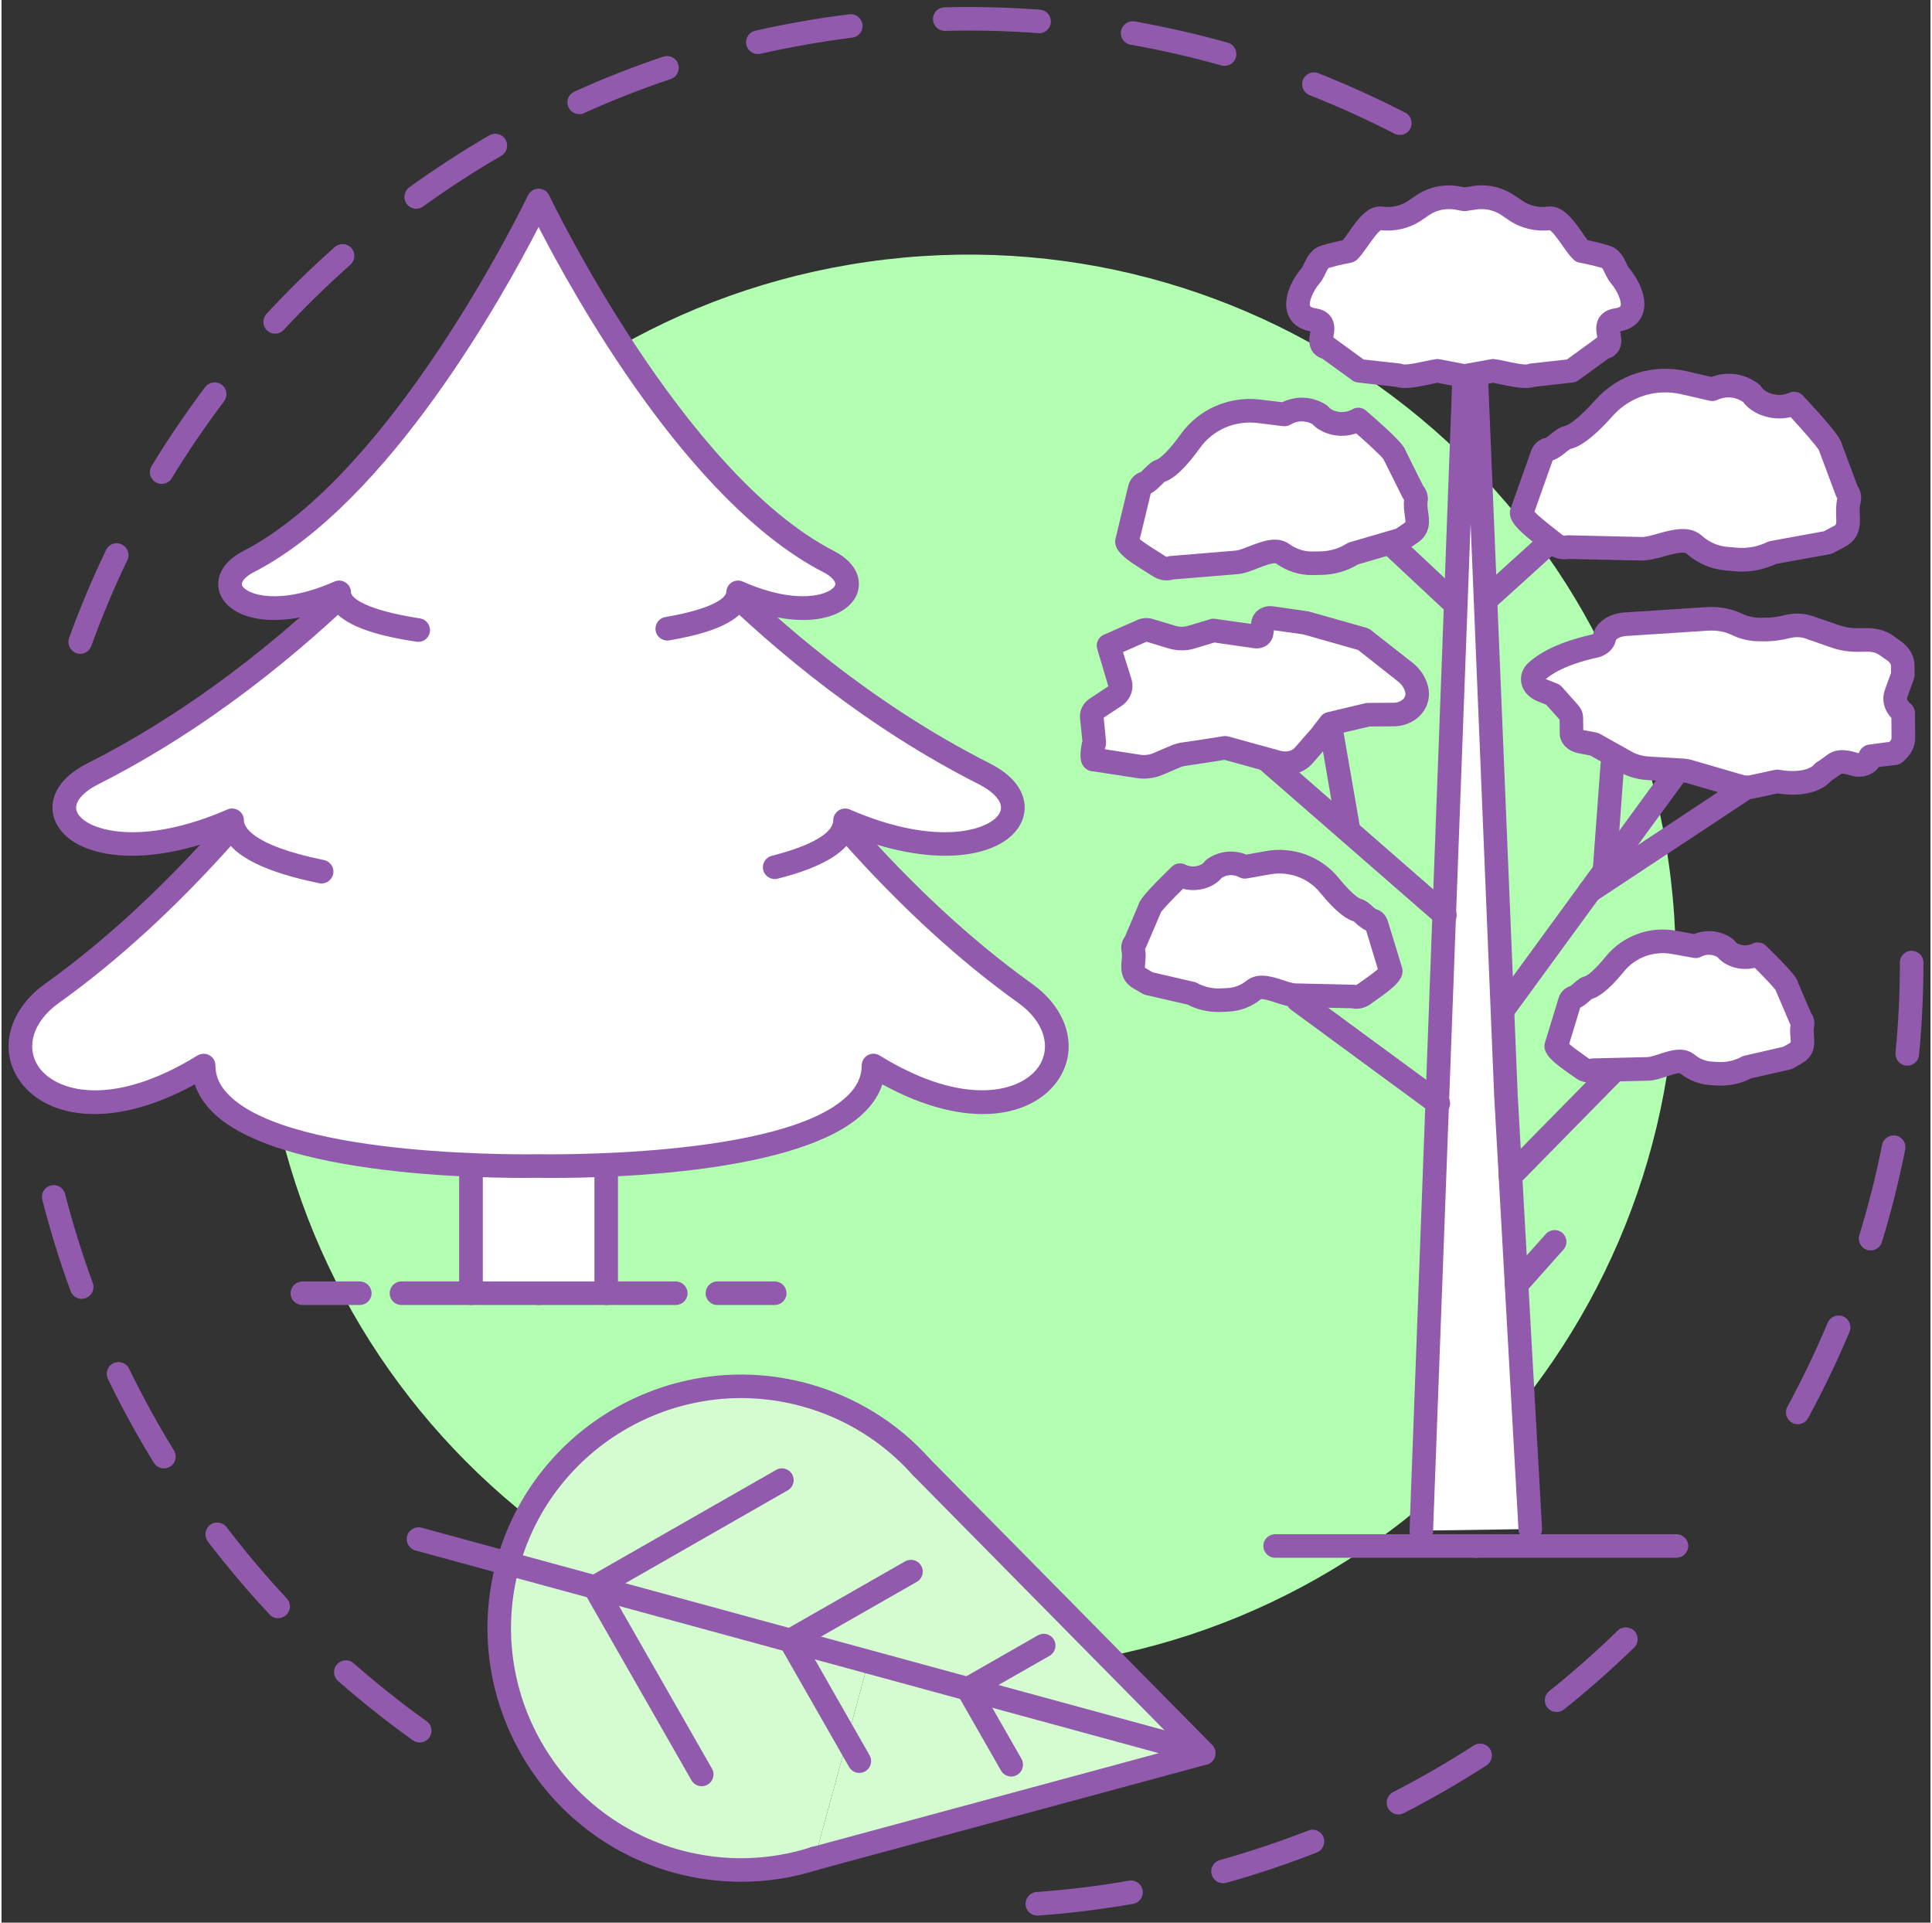 <svg version="1.2" xmlns="http://www.w3.org/2000/svg" viewBox="0 0 1450 1445" width="200" height="199">
	<rect x="0" y="0" width="1450" height="1445" fill="#333333" stroke="none"/>
	<title>&lt;Group&gt;</title>
	<style>
		.s0 { fill: #b3ffb1 } 
		.s1 { fill: #915aad } 
		.s2 { fill: #d5fcd1 } 
		.s3 { fill: #ffffff } 
	</style>
	<g id="&lt;Group&gt;">
		<g id="&lt;Group&gt;">
			<g id="&lt;Group&gt;">
				<g id="&lt;Group&gt;">
					<path id="&lt;Path&gt;" class="s0" d="m198.1 785.2c-34.1-291.8 174.9-556.1 466.7-590.2 291.8-34.1 556 174.9 590.1 466.7 34.1 291.8-174.8 556-466.6 590.1-291.8 34.1-556.1-174.8-590.2-466.6z"/>
				</g>
			</g>
		</g>
		<g id="&lt;Group&gt;">
			<g id="&lt;Group&gt;">
				<g id="&lt;Group&gt;">
					<path id="&lt;Compound Path&gt;" class="s1" d="m59.2 491.4q-1.5 0-3-0.5c-4.6-1.7-7-6.8-5.4-11.4 8.1-22.4 17.5-44.7 27.8-66.2 2.1-4.4 7.4-6.3 11.8-4.1 4.4 2.1 6.3 7.4 4.2 11.8-10.1 21-19.2 42.7-27.1 64.5-1.3 3.6-4.7 5.9-8.3 5.9zm61.2-127.7c-1.6 0-3.2-0.4-4.6-1.3-4.2-2.5-5.5-8-3-12.1 12.4-20.4 26-40.3 40.3-59.4 3-3.9 8.6-4.7 12.5-1.7 3.9 2.9 4.6 8.5 1.7 12.4-14 18.6-27.3 38-39.4 57.9-1.6 2.7-4.5 4.2-7.5 4.2zm85.3-112.9c-2.1 0-4.3-0.8-6-2.4-3.6-3.3-3.8-8.9-0.5-12.5 16.2-17.5 33.4-34.4 51.3-50.2 3.7-3.3 9.3-2.9 12.5 0.7 3.3 3.7 2.9 9.3-0.7 12.5-17.5 15.5-34.3 32-50.1 49-1.7 1.9-4.1 2.9-6.5 2.9zm106-93.9c-2.7 0-5.4-1.3-7.2-3.7-2.8-4-1.9-9.5 2-12.4 19.4-14 39.6-27.1 60.2-39.1 4.3-2.4 9.7-1 12.2 3.3 2.4 4.2 1 9.6-3.2 12.1-20.2 11.6-39.9 24.5-58.8 38.1-1.6 1.1-3.4 1.7-5.2 1.7zm739.4-55.5c-1.4 0-2.7-0.3-4-0.9-20.7-10.7-42.2-20.4-63.8-29-4.6-1.8-6.8-6.9-5-11.5 1.8-4.5 7-6.8 11.5-5 22.2 8.8 44.2 18.8 65.4 29.7 4.3 2.2 6 7.6 3.8 11.9-1.6 3.1-4.7 4.8-7.9 4.8zm-616.8-15.6c-3.4 0-6.6-1.9-8.1-5.2-2.1-4.5-0.1-9.7 4.4-11.7 21.7-9.9 44.2-18.7 66.8-26.3 4.7-1.6 9.7 0.9 11.2 5.5 1.6 4.7-0.9 9.7-5.5 11.3-22.1 7.4-44 16-65.2 25.6-1.2 0.6-2.4 0.8-3.6 0.8zm485.1-36.3q-1.2 0-2.4-0.3c-22.4-6.3-45.4-11.6-68.3-15.6-4.8-0.8-8-5.4-7.2-10.3 0.9-4.8 5.5-8 10.3-7.2 23.5 4.2 47 9.5 70 16 4.7 1.3 7.4 6.2 6.1 11-1.1 3.9-4.7 6.4-8.5 6.4zm-350.9-8.9c-4 0-7.7-2.7-8.6-6.9-1.1-4.7 1.9-9.5 6.7-10.6 23.2-5.3 47-9.4 70.7-12.4 4.8-0.6 9.3 2.9 9.9 7.8 0.6 4.8-2.9 9.2-7.8 9.8-23 2.9-46.2 7-68.9 12.1q-1 0.2-2 0.2zm211.4-15.6q-0.3 0-0.6-0.1c-23.2-1.7-46.8-2.3-70-1.7q-0.1 0-0.3 0c-4.7 0-8.7-3.8-8.8-8.7-0.1-4.9 3.7-8.9 8.6-9 23.8-0.6 48.1 0 71.8 1.8 4.9 0.3 8.5 4.6 8.2 9.5-0.4 4.6-4.3 8.2-8.9 8.2z"/>
				</g>
			</g>
		</g>
		<g id="&lt;Group&gt;">
			<g id="&lt;Group&gt;">
				<g id="&lt;Group&gt;">
					<path id="&lt;Compound Path&gt;" class="s1" d="m1350.2 1070.4c-1.4 0-2.9-0.3-4.2-1.1-4.3-2.3-5.9-7.7-3.6-12 11.1-20.4 21.3-41.7 30.3-63.1 1.9-4.5 7.1-6.7 11.6-4.8 4.6 1.9 6.7 7.1 4.8 11.7-9.2 21.9-19.7 43.7-31.1 64.7-1.6 2.9-4.6 4.6-7.8 4.6zm54.8-130.6q-1.3 0-2.6-0.4c-4.7-1.4-7.3-6.4-5.9-11 6.8-22.3 12.6-45.1 17.1-67.9 0.9-4.8 5.7-7.9 10.4-7 4.8 0.9 7.9 5.6 7 10.4-4.7 23.4-10.5 46.8-17.5 69.6-1.2 3.9-4.7 6.3-8.5 6.3zm27.6-138.9q-0.4 0-0.9 0c-4.9-0.5-8.4-4.8-8-9.7 2.2-22.4 3.3-45.2 3.3-67.8 0-4.9 3.9-8.8 8.8-8.8 4.9 0 8.9 3.9 8.9 8.8 0 23.2-1.1 46.6-3.3 69.5-0.4 4.6-4.3 8-8.8 8z"/>
				</g>
			</g>
		</g>
		<g id="&lt;Group&gt;">
			<g id="&lt;Group&gt;">
				<g id="&lt;Group&gt;">
					<path id="&lt;Compound Path&gt;" class="s1" d="m778.6 1439.7c-4.6 0-8.5-3.5-8.8-8.2-0.3-4.9 3.3-9.1 8.2-9.5 23.3-1.7 46.6-4.5 69.5-8.5 4.9-0.9 9.4 2.4 10.3 7.2 0.8 4.8-2.4 9.4-7.2 10.2-23.5 4.1-47.5 7.1-71.3 8.8q-0.3 0-0.7 0zm139.6-24.3c-3.9 0-7.4-2.5-8.5-6.5-1.4-4.7 1.4-9.6 6.1-10.9 22.4-6.3 44.7-13.7 66.4-22.2 4.5-1.8 9.7 0.4 11.5 5 1.8 4.5-0.5 9.7-5 11.5-22.2 8.7-45.2 16.4-68.1 22.8q-1.2 0.3-2.4 0.3zm131.9-51.7c-3.2 0-6.4-1.8-7.9-4.8-2.3-4.4-0.5-9.7 3.8-12 20.7-10.6 41.1-22.4 60.6-35 4.1-2.7 9.6-1.5 12.3 2.6 2.6 4.1 1.5 9.6-2.6 12.3-20.1 13-41 25-62.2 35.9-1.3 0.7-2.7 1-4 1zm118.9-77c-2.6 0-5.2-1.1-7-3.3-3-3.8-2.4-9.4 1.4-12.4 17.8-14.2 35.1-29.5 51.4-45.4 3.5-3.4 9.2-3.3 12.6 0.2 3.4 3.5 3.3 9.1-0.2 12.5-16.8 16.3-34.5 32-52.7 46.5-1.6 1.3-3.6 1.9-5.5 1.9z"/>
				</g>
			</g>
		</g>
		<g id="&lt;Group&gt;">
			<g id="&lt;Group&gt;">
				<g id="&lt;Group&gt;">
					<path id="&lt;Compound Path&gt;" class="s1" d="m314.4 1309.6c-1.8 0-3.6-0.5-5.2-1.6-19.4-13.9-38.3-28.9-56.2-44.6-3.7-3.3-4.1-8.9-0.8-12.5 3.2-3.7 8.8-4.1 12.5-0.8 17.5 15.3 35.9 30 54.8 43.5 4 2.8 4.9 8.3 2.1 12.3-1.8 2.5-4.5 3.7-7.2 3.7zm-106.5-93.4c-2.3 0-4.7-0.9-6.4-2.8-16.3-17.4-31.9-35.9-46.4-54.8-2.9-3.9-2.2-9.5 1.7-12.5 3.9-2.9 9.5-2.2 12.4 1.7 14.1 18.5 29.3 36.5 45.2 53.5 3.4 3.6 3.2 9.2-0.4 12.5-1.7 1.6-3.9 2.4-6.1 2.4zm-85.8-112.6c-3 0-5.9-1.5-7.6-4.2-12.5-20.3-24.1-41.5-34.5-63-2.2-4.4-0.3-9.7 4.1-11.8 4.4-2.1 9.7-0.3 11.8 4.1 10.2 20.9 21.5 41.6 33.7 61.4 2.6 4.2 1.3 9.6-2.9 12.2-1.5 0.9-3.1 1.3-4.6 1.3zm-61.8-127.4c-3.7 0-7.1-2.3-8.4-5.9-8.2-22.4-15.3-45.4-21.2-68.5-1.2-4.8 1.6-9.6 6.4-10.8 4.7-1.2 9.5 1.6 10.7 6.4 5.8 22.5 12.8 45 20.8 66.9 1.7 4.5-0.7 9.6-5.3 11.3q-1.5 0.6-3 0.6z"/>
				</g>
			</g>
		</g>
		<g id="&lt;Group&gt;">
			<g id="&lt;Group&gt;">
				<g id="&lt;Group&gt;">
					<g id="&lt;Group&gt;">
						<path id="&lt;Path&gt;" class="s2" d="m611.3 1396.8c-32.4 10.4-68 11.8-103.2 2.2-96.8-26.4-153.9-126.3-127.5-223.1 26.4-96.8 126.2-153.9 223.1-127.5 35.2 9.6 65.2 28.9 87.8 54.2"/>
					</g>
				</g>
				<g id="&lt;Group&gt;">
					<g id="&lt;Group&gt;">
						<path id="&lt;Path&gt;" class="s1" d="m556 1414.3c-16.8 0-33.7-2.2-50.2-6.7-101.4-27.7-161.4-132.6-133.8-234 27.6-101.4 132.6-161.4 234-133.8 35.7 9.7 67.6 29.4 92.1 56.9 3.2 3.7 2.9 9.3-0.7 12.6-3.7 3.2-9.3 2.9-12.6-0.8-22.2-24.9-51.1-42.8-83.4-51.6-92-25.1-187.2 29.4-212.3 121.3-25.1 92 29.4 187.2 121.3 212.3 32.4 8.8 66.3 8.1 98.2-2.2 4.7-1.4 9.6 1.1 11.1 5.8 1.5 4.6-1 9.6-5.7 11.1-18.9 6.1-38.4 9.1-58 9.1z"/>
					</g>
				</g>
			</g>
			<g id="&lt;Group&gt;">
				<g id="&lt;Group&gt;">
					<g id="&lt;Group&gt;">
						<path id="&lt;Path&gt;" class="s2" d="m691.5 1102.6l212.2 215.1-292.4 79.1"/>
					</g>
				</g>
				<g id="&lt;Group&gt;">
					<g id="&lt;Group&gt;">
						<path id="&lt;Path&gt;" class="s1" d="m611.3 1405.7c-3.9 0-7.5-2.6-8.6-6.6-1.3-4.7 1.5-9.6 6.3-10.9l277.7-75.1-201.5-204.2c-3.5-3.5-3.4-9.1 0-12.6 3.5-3.4 9.1-3.4 12.6 0.1l212.2 215c2.2 2.3 3 5.5 2.2 8.6-0.8 3-3.2 5.4-6.2 6.2l-292.4 79.1q-1.2 0.4-2.3 0.4z"/>
					</g>
				</g>
			</g>
			<g id="&lt;Group&gt;">
				<g id="&lt;Group&gt;">
					<g id="&lt;Group&gt;">
						<path id="&lt;Path&gt;" class="s2" d="m726.4 1269.3l32.6 57"/>
					</g>
				</g>
				<g id="&lt;Group&gt;">
					<g id="&lt;Group&gt;">
						<path id="&lt;Path&gt;" class="s1" d="m759 1335.2c-3.1 0-6.1-1.6-7.7-4.5l-32.6-57c-2.4-4.2-0.9-9.6 3.3-12 4.3-2.5 9.7-1 12.1 3.2l32.6 57c2.4 4.3 0.9 9.7-3.3 12.1-1.4 0.8-2.9 1.2-4.4 1.2z"/>
					</g>
				</g>
			</g>
			<g id="&lt;Group&gt;">
				<g id="&lt;Group&gt;">
					<g id="&lt;Group&gt;">
						<path id="&lt;Path&gt;" class="s2" d="m593.2 1233.3l51.6 90.3"/>
					</g>
				</g>
				<g id="&lt;Group&gt;">
					<g id="&lt;Group&gt;">
						<path id="&lt;Path&gt;" class="s1" d="m644.8 1332.5c-3.1 0-6-1.6-7.7-4.5l-51.6-90.3c-2.4-4.3-1-9.7 3.3-12.1 4.2-2.5 9.6-1 12.1 3.2l51.6 90.4c2.4 4.2 1 9.7-3.3 12.1-1.4 0.8-2.9 1.2-4.4 1.2z"/>
					</g>
				</g>
			</g>
			<g id="&lt;Group&gt;">
				<g id="&lt;Group&gt;">
					<g id="&lt;Group&gt;">
						<path id="&lt;Path&gt;" class="s2" d="m445.9 1192.9l80.4 140.7"/>
					</g>
				</g>
				<g id="&lt;Group&gt;">
					<g id="&lt;Group&gt;">
						<path id="&lt;Path&gt;" class="s1" d="m526.3 1342.5c-3 0-6-1.6-7.7-4.5l-80.4-140.7c-2.4-4.3-1-9.7 3.3-12.1 4.2-2.4 9.7-1 12.1 3.3l80.4 140.7c2.5 4.2 1 9.7-3.3 12.1-1.3 0.8-2.9 1.2-4.4 1.2z"/>
					</g>
				</g>
			</g>
			<g id="&lt;Group&gt;">
				<g id="&lt;Group&gt;">
					<g id="&lt;Group&gt;">
						<path id="&lt;Path&gt;" class="s2" d="m726.4 1269.3l57-32.5"/>
					</g>
				</g>
				<g id="&lt;Group&gt;">
					<g id="&lt;Group&gt;">
						<path id="&lt;Path&gt;" class="s1" d="m726.4 1278.2c-3 0-6-1.6-7.7-4.5-2.4-4.2-0.9-9.6 3.3-12l57-32.6c4.3-2.4 9.7-1 12.1 3.3 2.4 4.2 1 9.6-3.3 12.1l-57 32.5c-1.4 0.8-2.9 1.2-4.4 1.2z"/>
					</g>
				</g>
			</g>
			<g id="&lt;Group&gt;">
				<g id="&lt;Group&gt;">
					<g id="&lt;Group&gt;">
						<path id="&lt;Path&gt;" class="s2" d="m593.3 1232.8l90.3-51.6"/>
					</g>
				</g>
				<g id="&lt;Group&gt;">
					<g id="&lt;Group&gt;">
						<path id="&lt;Path&gt;" class="s1" d="m593.3 1241.7c-3.1 0-6.1-1.6-7.7-4.5-2.4-4.2-1-9.6 3.3-12.1l90.3-51.6c4.3-2.4 9.7-1 12.1 3.3 2.5 4.2 1 9.7-3.3 12.1l-90.3 51.6c-1.4 0.8-2.9 1.2-4.4 1.2z"/>
					</g>
				</g>
			</g>
			<g id="&lt;Group&gt;">
				<g id="&lt;Group&gt;">
					<g id="&lt;Group&gt;">
						<path id="&lt;Path&gt;" class="s2" d="m445.9 1192.9l140.7-80.5"/>
					</g>
				</g>
				<g id="&lt;Group&gt;">
					<g id="&lt;Group&gt;">
						<path id="&lt;Path&gt;" class="s1" d="m445.9 1201.8c-3.1 0-6.1-1.7-7.7-4.5-2.4-4.3-1-9.7 3.3-12.1l140.7-80.4c4.3-2.5 9.7-1 12.1 3.3 2.4 4.2 1 9.6-3.3 12l-140.7 80.5c-1.4 0.8-2.9 1.2-4.4 1.2z"/>
					</g>
				</g>
			</g>
			<g id="&lt;Group&gt;">
				<g id="&lt;Group&gt;">
					<g id="&lt;Group&gt;">
						<path id="&lt;Path&gt;" class="s2" d="m903.7 1317.7l-590.3-160.9"/>
					</g>
				</g>
				<g id="&lt;Group&gt;">
					<g id="&lt;Group&gt;">
						<path id="&lt;Path&gt;" class="s1" d="m903.7 1326.5q-1.2 0-2.4-0.3l-590.2-160.9c-4.7-1.3-7.5-6.1-6.2-10.9 1.3-4.7 6.1-7.5 10.9-6.2l590.2 160.9c4.7 1.3 7.5 6.2 6.2 10.9-1.1 3.9-4.6 6.5-8.5 6.5z"/>
					</g>
				</g>
			</g>
		</g>
		<g id="&lt;Group&gt;">
			<g id="&lt;Group&gt;">
				<g id="&lt;Group&gt;">
					<g id="&lt;Group&gt;">
						<g id="&lt;Group&gt;">
							<g id="&lt;Group&gt;">
								<path id="&lt;Path&gt;" class="s3" d="m352.9 972v-180.3h101.6v180.3"/>
							</g>
						</g>
						<g id="&lt;Group&gt;">
							<g id="&lt;Group&gt;">
								<path id="&lt;Path&gt;" class="s1" d="m454.5 980.8c-4.9 0-8.8-3.9-8.8-8.8v-171.5h-83.9v171.5c0 4.9-4 8.8-8.9 8.8-4.9 0-8.9-3.9-8.9-8.8v-180.3c0-4.9 4-8.9 8.9-8.9h101.6c4.9 0 8.9 4 8.9 8.9v180.3c0 4.9-4 8.8-8.9 8.8z"/>
							</g>
						</g>
					</g>
					<g id="&lt;Group&gt;">
						<g id="&lt;Group&gt;">
							<g id="&lt;Group&gt;">
								<g id="&lt;Group&gt;">
									<path id="&lt;Path&gt;" class="s3" d="m152 800.8c-114.2 70.4-174.1-11.2-114.2-54.1q197.8-141.6 322-405.4h43.9 43.9q124.2 263.8 322 405.4c60 42.9 0 124.5-114.1 54.1q0 81.2-251.8 75.6-251.7 5.6-251.7-75.6z"/>
								</g>
							</g>
							<g id="&lt;Group&gt;">
								<g id="&lt;Group&gt;">
									<path id="&lt;Compound Path&gt;" fill-rule="evenodd" class="s1" d="m415.3 885.3c-6.2 0-10.3 0-11.6-0.1-10.2 0.2-191.2 3.3-244.7-49-6.6-6.5-11.2-13.6-13.7-21.2-65.3 35.8-113.9 24-132.3-3.7-15.3-23-7.2-52.5 19.6-71.8 193.7-138.6 318-399.4 319.2-402 1.4-3.1 4.6-5.1 8-5.1h87.8c3.5 0 6.6 2 8 5.1 1.3 2.6 125.6 263.4 319.2 402 26.9 19.3 35 48.8 19.7 71.8-18.4 27.7-67.1 39.5-132.4 3.7-2.5 7.6-7 14.7-13.7 21.2-46.6 45.7-190.4 49.1-233.1 49.1zm-263.3-93.3c1.5 0 3 0.4 4.3 1.1 2.8 1.6 4.5 4.5 4.5 7.7 0 8.4 3.5 15.8 10.6 22.7 48.6 47.6 230.2 44 232.1 44q0.2 0 0.4 0c1.9 0 183.6 3.5 232.1-44 7.1-6.9 10.6-14.3 10.6-22.7 0-3.2 1.7-6.1 4.5-7.7 2.8-1.6 6.3-1.5 9 0.2 65.1 40.1 107.2 26.8 119.6 8.2 9.9-14.9 3.7-34-15.2-47.6-182.3-130.4-303.8-366.2-322.4-403.8h-76.8c-18.6 37.6-140.1 273.4-322.3 403.8-19 13.6-25.1 32.7-15.3 47.6 12.5 18.7 54.6 31.9 119.6-8.2 1.4-0.9 3.1-1.3 4.7-1.3z"/>
								</g>
							</g>
						</g>
					</g>
					<g id="&lt;Group&gt;">
						<g id="&lt;Group&gt;">
							<g id="&lt;Group&gt;">
								<g id="&lt;Group&gt;">
									<path id="&lt;Path&gt;" class="s3" d="m240.6 655.1c-37.8-7.8-67.3-19.8-67.3-38.6-104.5 45.5-159.3-7.2-104.5-35q181.1-91.6 294.7-254.9h40.2 40.2q113.7 163.3 294.7 254.9c54.9 27.8 0 80.5-104.5 35 0 16.3-22.2 27.6-52.9 35.3"/>
								</g>
							</g>
							<g id="&lt;Group&gt;">
								<g id="&lt;Group&gt;">
									<path id="&lt;Path&gt;" class="s1" d="m240.6 664q-0.9 0-1.8-0.2c-40.1-8.2-63.7-19.8-71.5-35.2-64.5 25.2-114.4 15.1-126.5-10.5-5.9-12.6-2.7-31 24-44.5 176.9-89.5 290.3-250.5 291.4-252.1 1.7-2.4 4.4-3.8 7.3-3.8h80.4c2.9 0 5.6 1.4 7.3 3.8 1.1 1.6 114.6 162.6 291.4 252.1 26.8 13.5 29.9 31.9 24 44.5-12 25.6-62 35.7-126.5 10.5-6.7 13.4-25.4 23.9-56.7 31.8-4.8 1.2-9.6-1.7-10.8-6.4-1.2-4.7 1.7-9.6 6.4-10.8 29.4-7.4 46.2-17.1 46.2-26.7 0-3 1.6-5.8 4.1-7.4 2.5-1.6 5.6-1.9 8.4-0.7 65.9 28.7 106.6 15.4 112.8 2.2 3.7-7.8-5.8-16.1-15.9-21.2-165.6-83.7-276.7-228.7-295.2-254h-71.3c-18.6 25.3-129.7 170.3-295.3 254-10.1 5.1-19.6 13.4-15.9 21.2 6.2 13.2 46.9 26.5 112.9-2.2 2.7-1.2 5.9-0.9 8.4 0.7 2.5 1.6 4 4.4 4 7.4 0 4.1 4.3 18.5 60.2 29.9 4.8 1 7.9 5.7 6.9 10.5-0.9 4.2-4.6 7.1-8.7 7.1z"/>
								</g>
							</g>
						</g>
					</g>
					<g id="&lt;Group&gt;">
						<g id="&lt;Group&gt;">
							<g id="&lt;Group&gt;">
								<g id="&lt;Group&gt;">
									<path id="&lt;Path&gt;" class="s3" d="m313.2 473.6c-31.6-4.9-59.4-13.4-59.4-28.4-68 30.1-103.7-4.8-68-23.2q117.8-60.7 217.9-271.3 100.1 210.6 217.9 271.3c35.7 18.4 0 53.3-68 23.2 0 14-24.2 22.3-53.2 27.3"/>
								</g>
							</g>
							<g id="&lt;Group&gt;">
								<g id="&lt;Group&gt;">
									<path id="&lt;Path&gt;" class="s1" d="m313.3 482.4q-0.7 0-1.4-0.1c-23.5-3.6-53.2-10-63.4-25.3-43.5 16.6-75.2 8.2-83.6-9.2-4.4-9.3-2.6-23.6 16.9-33.7 113.7-58.6 212.9-265.1 213.9-267.2 1.5-3.1 4.6-5.1 8-5.1 3.4 0 6.6 2 8 5.1 1 2.1 100.2 208.6 214 267.2 19.5 10.1 21.2 24.4 16.8 33.7-8.4 17.4-40 25.8-83.6 9.2-9.4 14.3-36 20.7-57 24.3-4.7 0.8-9.4-2.4-10.2-7.3-0.8-4.8 2.4-9.4 7.2-10.2 45.3-7.8 45.9-18.2 45.9-18.6 0-3 1.5-5.8 4-7.4 2.5-1.7 5.7-1.9 8.4-0.7 41.6 18.4 66.1 9.7 69.3 3 1.3-2.6-2.4-6.9-9-10.2-101.2-52.2-187.6-208.3-213.8-259.3-26.2 51-112.6 207.1-213.8 259.3-6.6 3.3-10.2 7.6-9 10.2 3.2 6.7 27.8 15.4 69.3-3 2.8-1.2 5.9-1 8.4 0.7 2.6 1.6 4.1 4.4 4.1 7.4 0 4 10.8 13.3 51.9 19.6 4.8 0.7 8.1 5.3 7.4 10.1-0.7 4.4-4.4 7.5-8.7 7.5z"/>
								</g>
							</g>
						</g>
					</g>
				</g>
			</g>
			<g id="&lt;Group&gt;">
				<g id="&lt;Group&gt;">
					<g id="&lt;Group&gt;">
						<g id="&lt;Group&gt;">
							<g id="&lt;Group&gt;">
								<path id="&lt;Path&gt;" class="s3" d="m403.7 972h103.1"/>
							</g>
						</g>
						<g id="&lt;Group&gt;">
							<g id="&lt;Group&gt;">
								<path id="&lt;Path&gt;" class="s1" d="m506.8 980.8h-103.1c-4.9 0-8.9-3.9-8.9-8.8 0-4.9 4-8.9 8.9-8.9h103.1c4.9 0 8.9 4 8.9 8.9 0 4.9-4 8.8-8.9 8.8z"/>
							</g>
						</g>
					</g>
					<g id="&lt;Group&gt;">
						<g id="&lt;Group&gt;">
							<g id="&lt;Group&gt;">
								<path id="&lt;Path&gt;" class="s3" d="m538.1 972h43.1"/>
							</g>
						</g>
						<g id="&lt;Group&gt;">
							<g id="&lt;Group&gt;">
								<path id="&lt;Path&gt;" class="s1" d="m581.2 980.8h-43.1c-4.9 0-8.8-3.9-8.8-8.8 0-4.9 3.9-8.9 8.8-8.9h43.1c4.9 0 8.9 4 8.9 8.9 0 4.9-4 8.8-8.9 8.8z"/>
							</g>
						</g>
					</g>
				</g>
				<g id="&lt;Group&gt;">
					<g id="&lt;Group&gt;">
						<g id="&lt;Group&gt;">
							<g id="&lt;Group&gt;">
								<path id="&lt;Path&gt;" class="s3" d="m403.7 972h-103.1"/>
							</g>
						</g>
						<g id="&lt;Group&gt;">
							<g id="&lt;Group&gt;">
								<path id="&lt;Path&gt;" class="s1" d="m403.7 980.8h-103.1c-4.9 0-8.8-3.9-8.8-8.8 0-4.9 3.9-8.9 8.8-8.9h103.1c4.9 0 8.9 4 8.9 8.9 0 4.9-4 8.8-8.9 8.8z"/>
							</g>
						</g>
					</g>
					<g id="&lt;Group&gt;">
						<g id="&lt;Group&gt;">
							<g id="&lt;Group&gt;">
								<path id="&lt;Path&gt;" class="s3" d="m269.3 972h-43.1"/>
							</g>
						</g>
						<g id="&lt;Group&gt;">
							<g id="&lt;Group&gt;">
								<path id="&lt;Path&gt;" class="s1" d="m269.3 980.8h-43.1c-4.9 0-8.9-3.9-8.9-8.8 0-4.9 4-8.9 8.9-8.9h43.1c4.9 0 8.9 4 8.9 8.9 0 4.9-4 8.8-8.9 8.8z"/>
							</g>
						</g>
					</g>
				</g>
			</g>
		</g>
		<g id="&lt;Group&gt;">
			<g id="&lt;Group&gt;">
				<g id="&lt;Group&gt;">
					<g id="&lt;Group&gt;">
						<g id="&lt;Group&gt;">
							<g id="&lt;Group&gt;">
								<path id="&lt;Path&gt;" class="s3" d="m1108.2 1161.9h150.8"/>
							</g>
						</g>
						<g id="&lt;Group&gt;">
							<g id="&lt;Group&gt;">
								<path id="&lt;Path&gt;" class="s1" d="m1259 1170.8h-150.8c-4.9 0-8.9-4-8.9-8.9 0-4.9 4-8.8 8.9-8.8h150.8c4.9 0 8.9 3.9 8.9 8.8 0 4.9-4 8.9-8.9 8.9z"/>
							</g>
						</g>
					</g>
				</g>
				<g id="&lt;Group&gt;">
					<g id="&lt;Group&gt;">
						<g id="&lt;Group&gt;">
							<g id="&lt;Group&gt;">
								<path id="&lt;Path&gt;" class="s3" d="m1108.2 1161.9h-150.8"/>
							</g>
						</g>
						<g id="&lt;Group&gt;">
							<g id="&lt;Group&gt;">
								<path id="&lt;Path&gt;" class="s1" d="m1108.2 1170.8h-150.8c-4.9 0-8.9-4-8.9-8.9 0-4.9 4-8.8 8.9-8.8h150.8c4.9 0 8.9 3.9 8.9 8.8 0 4.9-4 8.9-8.9 8.9z"/>
							</g>
						</g>
					</g>
				</g>
			</g>
			<g id="&lt;Group&gt;">
				<g id="&lt;Group&gt;">
					<g id="&lt;Group&gt;">
						<path id="&lt;Path&gt;" class="s3" d="m1067.3 1150.4l36.5-983.3 27.1 655.6 18.3 326.5"/>
					</g>
				</g>
				<g id="&lt;Group&gt;">
					<g id="&lt;Group&gt;">
						<path id="&lt;Path&gt;" class="s1" d="m1067.3 1159.3q-0.2 0-0.4 0c-4.9-0.2-8.7-4.3-8.5-9.2l36.5-983.3c0.2-4.8 4.1-8.5 8.9-8.5q0 0 0 0c4.7 0 8.7 3.7 8.8 8.5l27.1 655.6 18.3 326.3c0.3 4.9-3.5 9.1-8.3 9.4-4.9 0.2-9.1-3.5-9.4-8.4l-18.3-326.5-17.7-429.8-28.2 757.3c-0.2 4.8-4.1 8.6-8.8 8.6z"/>
					</g>
				</g>
			</g>
			<g id="&lt;Group&gt;">
				<g id="&lt;Group&gt;">
					<g id="&lt;Group&gt;">
						<path id="&lt;Path&gt;" class="s3" d="m1167.5 933.3l-28.6 32.1"/>
					</g>
				</g>
				<g id="&lt;Group&gt;">
					<g id="&lt;Group&gt;">
						<path id="&lt;Path&gt;" class="s1" d="m1138.8 974.3c-2.1 0-4.2-0.8-5.8-2.3-3.7-3.2-4-8.8-0.8-12.5l28.7-32.1c3.2-3.6 8.8-3.9 12.5-0.7 3.6 3.3 4 8.9 0.7 12.5l-28.6 32.1c-1.8 2-4.2 3-6.7 3z"/>
					</g>
				</g>
			</g>
			<g id="&lt;Group&gt;">
				<g id="&lt;Group&gt;">
					<g id="&lt;Group&gt;">
						<path id="&lt;Path&gt;" class="s3" d="m1130 757.3l137.1-187.8"/>
					</g>
				</g>
				<g id="&lt;Group&gt;">
					<g id="&lt;Group&gt;">
						<path id="&lt;Path&gt;" class="s1" d="m1130 766.1c-1.8 0-3.7-0.5-5.3-1.7-3.9-2.8-4.8-8.4-1.9-12.3l137.1-187.8c2.9-4 8.5-4.8 12.4-2 4 2.9 4.8 8.5 1.9 12.4l-137.1 187.8c-1.7 2.4-4.4 3.6-7.1 3.6z"/>
					</g>
				</g>
			</g>
			<g id="&lt;Group&gt;">
				<g id="&lt;Group&gt;">
					<g id="&lt;Group&gt;">
						<path id="&lt;Path&gt;" class="s3" d="m1193.9 669.7l120.2-79.5"/>
					</g>
				</g>
				<g id="&lt;Group&gt;">
					<g id="&lt;Group&gt;">
						<path id="&lt;Path&gt;" class="s1" d="m1193.9 678.6c-2.9 0-5.7-1.4-7.4-4-2.7-4.1-1.6-9.6 2.5-12.3l120.2-79.5c4-2.7 9.5-1.5 12.3 2.5 2.7 4.1 1.5 9.6-2.5 12.3l-120.2 79.5c-1.5 1-3.2 1.5-4.9 1.5z"/>
					</g>
				</g>
			</g>
			<g id="&lt;Group&gt;">
				<g id="&lt;Group&gt;">
					<g id="&lt;Group&gt;">
						<path id="&lt;Path&gt;" class="s3" d="m1116.7 450.1l81.4-73.8"/>
					</g>
				</g>
				<g id="&lt;Group&gt;">
					<g id="&lt;Group&gt;">
						<path id="&lt;Path&gt;" class="s1" d="m1116.7 459c-2.4 0-4.8-1-6.6-3-3.3-3.6-3-9.2 0.6-12.5l81.5-73.8c3.6-3.3 9.2-3 12.5 0.6 3.3 3.7 3 9.3-0.6 12.6l-81.5 73.8c-1.7 1.5-3.8 2.3-5.9 2.3z"/>
					</g>
				</g>
			</g>
			<g id="&lt;Group&gt;">
				<g id="&lt;Group&gt;">
					<g id="&lt;Group&gt;">
						<path id="&lt;Path&gt;" class="s3" d="m1205 654.5l5.8-80"/>
					</g>
				</g>
				<g id="&lt;Group&gt;">
					<g id="&lt;Group&gt;">
						<path id="&lt;Path&gt;" class="s1" d="m1205 663.4q-0.3 0-0.7 0c-4.8-0.4-8.5-4.6-8.2-9.5l5.9-80c0.4-4.9 4.7-8.6 9.5-8.2 4.9 0.3 8.5 4.6 8.2 9.5l-5.9 80c-0.3 4.7-4.2 8.2-8.8 8.2z"/>
					</g>
				</g>
			</g>
			<g id="&lt;Group&gt;">
				<g id="&lt;Group&gt;">
					<g id="&lt;Group&gt;">
						<path id="&lt;Path&gt;" class="s3" d="m1093.1 454.4l-53.5-50.1"/>
					</g>
				</g>
				<g id="&lt;Group&gt;">
					<g id="&lt;Group&gt;">
						<path id="&lt;Path&gt;" class="s1" d="m1093.1 463.3c-2.2 0-4.3-0.8-6-2.4l-53.6-50.1c-3.6-3.4-3.7-9-0.4-12.6 3.4-3.5 9-3.7 12.5-0.4l53.6 50.1c3.5 3.4 3.7 9 0.4 12.6-1.8 1.8-4.1 2.8-6.5 2.8z"/>
					</g>
				</g>
			</g>
			<g id="&lt;Group&gt;">
				<g id="&lt;Group&gt;">
					<g id="&lt;Group&gt;">
						<path id="&lt;Path&gt;" class="s3" d="m1264.7 287.6l21.4 4.9c9.5-4.5 20.8-3.4 29.2 3.1l0.3 0.2c3.9 6.7 17.9 13.6 31.9 7.5q27.5 29.2 27.2 32.7l12.5 33.5c1.5 1.7 2.2 4 1.6 6.2-3.1 11.3 3.6 21.7-7.3 27.5l-8.7 4.5-41.4 7.6c-8.8 4.3-18.5 6.1-28.1 5.2l-7-0.7c-8.9-0.8-17.3-4.4-23.9-10.4l-0.2-0.2c-8.7-7.7-27.7 3.3-39.2 3.2l-55.6-1.2c-3.4 0.7-6.9 0-9.7-2.2-8.3-6.7-26.9-20.1-24.8-24.3l15.2-42.9c0.7-1.9 2.3-3.6 4.3-4 4.6-0.8 10.8-8.2 14.3-8.9 7.6-1.5 18.5-11.7 28.2-22.6 15-16.7 38-23.7 59.8-18.7z"/>
					</g>
				</g>
				<g id="&lt;Group&gt;">
					<g id="&lt;Group&gt;">
						<path id="&lt;Compound Path&gt;" fill-rule="evenodd" class="s1" d="m1308.1 429.6q-2.8 0-5.6-0.3l-7-0.6c-10.7-1-21-5.5-29-12.7-2.2-1.9-11.8 0.8-16.5 2.1-5.7 1.6-11.6 3.1-17.1 3.2l-54.8-1.2c-5.7 0.9-11.4-0.6-15.9-4.2-1.2-1-2.7-2.1-4.3-3.4-15.9-12.3-27.5-21.3-23.2-31.2l15.1-42.5c1.8-5 6-8.8 11-9.7 0.5-0.2 2.8-2.1 4.2-3.2 3.2-2.5 6.2-4.9 9.9-5.7 1.2-0.2 7.7-2.2 23.4-19.8 17-19 43.2-27.2 68.4-21.4l18.6 4.3c11.9-4.5 25.1-2.6 35.4 5.2 0.9 0.7 2 1.9 2.6 2.9 1.4 2.4 10.4 8.2 20.6 3.8 3.5-1.6 7.5-0.7 10.1 2 23.9 25.5 28.7 33 29.5 36.9l11.6 31.1c2.6 3.8 3.4 8.5 2.3 12.9-0.8 2.7-0.7 5.8-0.5 9 0.2 7 0.7 17.6-11.3 23.9l-8.7 4.6q-1.2 0.6-2.5 0.9l-40.3 7.3c-8.2 3.8-17 5.8-26 5.8zm-44.4-32c5.2 0 10.2 1.3 14.4 5 5.4 4.9 12.1 7.8 19 8.4l7 0.6c8 0.8 16.1-0.7 23.4-4.3q1.1-0.5 2.3-0.7l40.1-7.3 7.5-4c1.7-0.9 2-1 1.7-7.5-0.1-3.7-0.3-8.3 0.9-13.2q-0.7-1-1.1-2l-12.5-33.5q-0.1-0.4-0.3-0.8c-2.2-3.6-11.9-14.7-21.2-24.8-14.5 3.4-29.2-2.4-35.8-11.4-5.9-4-13-4.5-19.2-1.6-1.8 0.9-3.8 1.1-5.8 0.7l-21.4-4.9q0 0 0 0c-18.9-4.4-38.5 1.8-51.2 15.9-17.5 19.7-26.8 24-32.4 25.3-0.7 0.4-2.1 1.6-3.1 2.3-2.9 2.4-6.2 5-10 6.2l-13.7 38.6c3.5 3.8 12.4 10.7 16.5 13.9 1.6 1.3 3.2 2.5 4.5 3.6 0.6 0.4 1.4 0.6 2.1 0.4 0.7-0.1 1.4-0.2 2.2-0.2l55.6 1.3q0 0 0.1 0c2.8 0 7.5-1.3 12-2.6 5.7-1.6 12.2-3.4 18.4-3.4zm-97.2-52.9v0.1q0 0 0-0.1zm199.4-9.5zm0-0.1q0 0 0 0 0 0 0 0z"/>
					</g>
				</g>
			</g>
			<g id="&lt;Group&gt;">
				<g id="&lt;Group&gt;">
					<g id="&lt;Group&gt;">
						<path id="&lt;Path&gt;" class="s3" d="m945.1 309.1l19.4 2.4c8-4.9 18-5 26.1 0l0.3 0.2c4.1 5.5 17.1 10.3 29 3.6q27.1 23.3 27.1 26.4l14.2 28.5c1.5 1.4 2.4 3.4 2 5.4-1.7 10.3 5.3 18.9-3.9 25l-7.3 4.9-36 10.5c-7.3 4.6-15.7 7.1-24.4 7.2l-6.2 0.1c-8 0.1-15.7-2.3-22.2-7l-0.2-0.1c-8.4-6-24.2 5.5-34.4 6.5l-49.4 4.1c-2.9 1-6.1 0.6-8.7-1.1-8.1-5.1-25.8-15.3-24.3-19.2l9.5-39.4c0.4-1.8 1.6-3.4 3.4-3.9 3.9-1.2 8.8-8.3 11.8-9.2 6.7-2.1 15.4-12.2 22.9-22.7 11.7-16.2 31.4-24.6 51.3-22.2z"/>
					</g>
				</g>
				<g id="&lt;Group&gt;">
					<g id="&lt;Group&gt;">
						<path id="&lt;Compound Path&gt;" fill-rule="evenodd" class="s1" d="m875.9 436.2c-3.6 0-7.1-1-10.2-3-1.2-0.8-2.6-1.6-4.2-2.6-15.6-9.7-26.9-16.8-23.9-26.6l9.4-39c1.3-5 4.9-8.9 9.6-10.3 0.2-0.2 1.9-2 3-3 2.7-2.6 5.2-5.1 8.7-6.2 0.5-0.2 6-2.3 18.3-19.4 13.5-18.7 36.3-28.6 59.5-25.8l16.6 2c10.3-5 22.5-4.5 32.5 1.6 1 0.6 2.2 1.6 2.9 2.5 1.3 1.8 9.3 5.7 17.4 1.2 3.2-1.9 7.3-1.5 10.2 1 23.7 20.5 28.8 26.7 29.9 30.4l13 26.1c2.8 3.4 4.1 7.8 3.4 12-0.4 2.3 0 4.9 0.4 7.7 0.9 6 2.4 16.2-8.1 23.2l-7.3 4.9q-1.2 0.7-2.5 1.1l-34.8 10.2c-8.5 5.1-18.1 7.8-27.9 7.9l-6.3 0.1c-9.6 0.2-19.5-2.9-27.4-8.7-2.2-0.9-9.9 2.1-13.5 3.5-5 2-10.2 4-15.2 4.5l-48.6 4q-2.4 0.7-4.9 0.7zm-20.3-31c3.6 3.1 11.6 8 15.3 10.3 1.6 1 3.1 2 4.3 2.8 0.4 0.2 0.8 0.2 1.2 0.1q1-0.4 2.1-0.5l49.4-4.1c2.3-0.2 6.3-1.8 10.2-3.3 9.3-3.6 20.8-8.2 30.1-1.5 5 3.6 10.8 5.5 16.7 5.5q0.2 0 0.4 0l6.2-0.1c7-0.1 13.9-2.1 19.8-5.9q1.1-0.6 2.3-1l34.6-10.1 6.2-4.2c0.7-0.4 0.8-0.7 0.8-0.7 0.3-0.6-0.1-3.4-0.4-5.1-0.4-3.3-1-7.2-0.5-11.7q-0.6-0.7-1-1.5l-14.2-28.5q-0.2-0.3-0.3-0.6c-2.3-3-11.5-11.5-20.5-19.4-13.6 4.7-26.8-0.3-33.1-7.1-5.3-2.7-11.3-2.5-16.1 0.4-1.7 1.1-3.7 1.5-5.7 1.3l-19.4-2.4c-16.8-2-33.3 5.1-43 18.6-13.7 19-21.7 23.9-26.7 25.6-0.5 0.5-1.6 1.5-2.3 2.2-2.3 2.3-4.9 4.9-8.1 6.5zm182.6-63.4q0 0 0 0 0 0 0 0z"/>
					</g>
				</g>
			</g>
			<g id="&lt;Group&gt;">
				<g id="&lt;Group&gt;">
					<g id="&lt;Group&gt;">
						<path id="&lt;Path&gt;" class="s3" d="m1220.7 469.1l61.5-4c8-0.5 16 1 22.5 4.2l0.2 0.1c5.1 2.5 11.1 3.8 17.3 3.7h5c4.4 0 10.2-0.9 15.4-2.2 5.3-1.3 11-1.2 16 0.6l20.1 6.9c5.1 1.8 10.7 2.7 16.3 2.6l7.7-0.1c5.3 0 10.3 1.4 14 4l6 4.3c4.1 2.9 6.4 6.8 6.4 10.9l0.1 7.2-5 13.9c-1.9 5.1 0.1 10.5 5.2 14.4v0.1l0.2 17.9c0.1 5.3-1.7 8.2-6.4 12.5l-18.3 2.3c-0.1 0.1-0.2 0.2-0.4 0.3v0.1c0.4 4.3-6 7.4-11.6 5.7-5.7-1.8-11.1-3-15.1-0.1l-5.3 3.8-3.2 2.1c-6.1 7.6-20.3 9.5-34.4 7l-18.8 4c-3.1 0.7-6.3 0.6-9.2-0.3l-37.8-11c-1.9-0.6-4-0.9-6.1-1.1l-25.3-1.5c-6-0.3-11.7-1.9-16.3-4.5l-24.1-13.6-10.4-1.9c-4-0.8-6.7-3.3-6.8-6.2l-0.1-11.4c0-1.5-0.6-3-1.8-4.3l-11.8-13.3-8.4-3.4c-7.3-2.9-9.3-9.6-4.1-14.2 12.4-11.1 32.7-16.7 43.4-19 4.1-0.8 6.9-3.3 7.5-6.2q0-0.1 0-0.2c1.2-5.4 7.9-9.5 15.9-10.1z"/>
					</g>
				</g>
				<g id="&lt;Group&gt;">
					<g id="&lt;Group&gt;">
						<path id="&lt;Compound Path&gt;" fill-rule="evenodd" class="s1" d="m1312.1 600.6c-2.6 0-5.2-0.4-7.7-1.1l-37.7-11c-1.4-0.4-2.8-0.6-4.3-0.7l-25.2-1.5c-7.4-0.5-14.3-2.4-20.2-5.7l-22.8-12.8-8.9-1.7c-8.2-1.6-14-7.7-14-14.8l-0.1-10.4-10.1-11.3-6.4-2.5c-6.7-2.7-11.3-7.9-12.3-13.9-1-5.6 1-11.1 5.5-15.2 13.9-12.5 35.8-18.5 47.6-21.1q0.5-0.1 0.8-0.2c2.5-9.2 11.9-15.6 23.8-16.4l61.5-4c9.6-0.6 19.2 1.2 27.1 5.1 3.9 1.9 8.9 2.9 13.5 2.9l4.9-0.1c3.6 0 8.7-0.7 13.4-1.9 7-1.7 14.5-1.5 21 0.8l20.1 6.9c4.1 1.4 8.8 2.3 13.4 2.1h7.6c7.3 0 14 1.9 19.2 5.6l6 4.3c6.4 4.5 10.1 11.1 10.2 18l0.1 7.3q0 1.6-0.6 3.1l-5 13.8c-0.6 1.7 0.9 3.4 2.2 4.4 2.2 1.7 3.6 4.3 3.6 7l0.2 17.9c0.1 8.8-3.7 14.1-9.4 19.2-1.3 1.2-3 1.9-4.8 2.2l-13.2 1.6q-1.2 1.9-3.1 3.3c-4.6 3.8-11.6 5-17.7 3.1-5.5-1.7-7-1.5-7.4-1.3l-7.7 5.4c-7.8 8.6-22.6 12.1-40.1 9.3l-17.2 3.7c-1.9 0.4-3.8 0.6-5.8 0.6zm-123.1-51.9l9.9 1.9q1.4 0.3 2.7 1l24.1 13.5c3.5 2 7.9 3.2 12.5 3.5l25.3 1.5c2.8 0.1 5.5 0.6 8.1 1.4l37.8 11c1.5 0.4 3.2 0.5 4.8 0.2l18.9-4.1c1.1-0.2 2.2-0.3 3.4 0 13.1 2.3 23-0.2 25.9-3.9q0.9-1.1 2.1-1.8l3.2-2.1 4.9-3.6c8-5.8 17.7-2.8 22.9-1.2q0.3 0.1 0.6 0.1c0.5-1.5 1.3-2.9 2.5-4 0.1 0 0.5-0.4 0.5-0.4 1.3-1.2 3-1.9 4.7-2.1l15.3-2c1.7-1.7 1.7-2.5 1.6-3.9l-0.1-14.1c-5.7-6.2-7.5-14-4.8-21.4l4.5-12.4v-5.6c-0.1-1.2-1.1-2.6-2.8-3.8l-6-4.2c-2.1-1.5-5.4-2.5-8.7-2.4l-7.7 0.1c-6.7 0-13.3-1-19.3-3.1l-20.1-7c-3.2-1.1-7.2-1.2-11-0.3-6 1.5-12.5 2.4-17.4 2.5h-5q-0.2 0-0.4 0c-7.5 0-14.7-1.6-20.9-4.6-5.3-2.7-11.7-3.8-18.3-3.4l-61.5 4c-4.6 0.3-7.3 2.3-7.7 3.1q-0.1 0.2-0.1 0.4c-1.2 6.1-6.7 11.2-14.2 12.8-7.9 1.7-27.1 6.5-38.4 16.1q0.2 0.1 0.5 0.2l8.4 3.3c1.2 0.6 2.4 1.3 3.3 2.4l11.8 13.3c2.7 2.9 4.1 6.4 4.1 10.1zm7.1-71.1q0 0 0 0 0 0 0 0z"/>
					</g>
				</g>
			</g>
			<g id="&lt;Group&gt;">
				<g id="&lt;Group&gt;">
					<g id="&lt;Group&gt;">
						<path id="&lt;Path&gt;" class="s3" d="m1085 687.7l-144.7-126.1"/>
					</g>
				</g>
				<g id="&lt;Group&gt;">
					<g id="&lt;Group&gt;">
						<path id="&lt;Path&gt;" class="s1" d="m1084.9 696.6c-2 0-4.1-0.7-5.8-2.2l-144.7-126.1c-3.7-3.2-4-8.8-0.8-12.5 3.2-3.7 8.8-4.1 12.5-0.9l144.7 126.2c3.7 3.2 4.1 8.8 0.8 12.5-1.7 2-4.2 3-6.7 3z"/>
					</g>
				</g>
			</g>
			<g id="&lt;Group&gt;">
				<g id="&lt;Group&gt;">
					<g id="&lt;Group&gt;">
						<path id="&lt;Path&gt;" class="s3" d="m1012.2 622.1l-13.5-78.2"/>
					</g>
				</g>
				<g id="&lt;Group&gt;">
					<g id="&lt;Group&gt;">
						<path id="&lt;Path&gt;" class="s1" d="m1012.2 630.9c-4.2 0-8-3-8.7-7.3l-13.5-78.2c-0.9-4.8 2.4-9.4 7.2-10.2 4.8-0.8 9.4 2.4 10.2 7.2l13.6 78.2c0.8 4.8-2.4 9.4-7.3 10.2q-0.7 0.1-1.5 0.1z"/>
					</g>
				</g>
			</g>
			<g id="&lt;Group&gt;">
				<g id="&lt;Group&gt;">
					<g id="&lt;Group&gt;">
						<path id="&lt;Path&gt;" class="s3" d="m1105.8 148.9c9.2-1.8 18.8 0.2 26.6 5.4l5.9 4c7.2 4.8 15.8 6.9 24.4 5.9l0.7-0.1c8.9-1 17.8 18.3 24.3 24.5l0.1 0.1q9.5 1.7 17.9 4.2c6.6 2.1 6.9 9.8 11.4 15 4.9 5.6 19.1 29.3-3.3 32.7-14.1 2.2 2.1 18.6-9.8 20.7l-24 17.4-29.4 3.3c-6.5 2.7-22.5-2.4-29.4-3.3l-21.6 3.9-20.1-3.9c-7 0.9-23 6-29.5 3.3l-29.4-3.3-24-17.4c-11.9-2.1 4.4-18.5-9.8-20.7-22.4-3.4-8.2-27.1-3.3-32.7 4.6-5.2 4.9-12.9 11.5-15q8.3-2.5 17.9-4.2l0.1-0.1c6.5-6.2 15.3-25.5 24.2-24.5l0.8 0.1c8.5 1 17.1-1.1 24.3-5.9l6-4c7.8-5.2 17.3-7.2 26.5-5.4l4.8 0.9z"/>
					</g>
				</g>
				<g id="&lt;Group&gt;">
					<g id="&lt;Group&gt;">
						<path id="&lt;Compound Path&gt;" fill-rule="evenodd" class="s1" d="m1145.6 291.6c-5.3 0-11.6-1.2-18.6-2.7-2.1-0.5-4.1-0.9-5.7-1.2l-20.1 3.6q-1.6 0.3-3.3 0l-18.6-3.6c-1.6 0.3-3.6 0.7-5.6 1.2-10.5 2.2-19.1 3.8-25.7 1.8l-28.4-3.2c-1.5-0.2-3-0.7-4.2-1.6l-22.6-16.4c-3.8-1.2-6-3.4-7.3-5.2-3.4-4.9-2.4-10.5-1.8-14.3q0.1-0.4 0.2-0.9c-10.8-2.1-15.2-8.2-17-13.1-4.8-13.1 5.6-29 10-34 0.9-1 1.7-2.7 2.5-4.5 2.1-4.2 5.1-10.7 13-13 5.9-1.8 12.3-3.2 15.9-4 1.3-1.6 2.9-3.8 4.4-6 6.7-9.6 14.2-20.6 25.6-19.2l0.7 0.1c6.5 0.7 13-0.8 18.4-4.5l5.9-4c9.8-6.6 21.6-9 33.2-6.7l3.3 0.6 4.7-0.7c11.3-2.2 23 0.2 32.8 6.8l6 4c5.4 3.7 11.9 5.2 18.3 4.5l0.8-0.1c11.1-1.3 18.9 9.6 25.6 19.2 1.5 2.2 3 4.4 4.3 6 3.7 0.8 10 2.2 15.9 4 7.9 2.3 11 8.8 13 13 0.9 1.8 1.7 3.5 2.6 4.5 4.4 5 14.7 20.9 9.9 34-1.8 4.9-6.1 10.9-17 13.1q0.1 0.5 0.2 0.9c0.7 3.8 1.7 9.4-1.8 14.3-1.2 1.8-3.5 4-7.3 5.2l-22.5 16.4c-1.3 0.9-2.8 1.4-4.3 1.6l-28.4 3.2c-2.1 0.6-4.5 0.9-7 0.9zm-121.7-21.4l27.1 3q1.3 0.1 2.5 0.6c2.6 0.7 11.9-1.3 16.4-2.3 3.3-0.7 6.3-1.3 8.5-1.6q1.3-0.2 2.7 0.1l18.6 3.6 19.9-3.6q1.3-0.3 2.7-0.1c2.2 0.3 5.1 0.9 8.5 1.6 4.5 1 13.8 3 16.5 2.3 0.8-0.4 1.5-0.5 2.3-0.6l27.1-3 22.1-16.1q0.4-0.3 0.7-0.5 0-0.2-0.1-0.5c-0.6-3.9-1.7-9.9 2-15.1 2.4-3.3 6.1-5.4 11.1-6.2 2.5-0.3 4.3-1.1 4.5-1.9 1.2-3.1-2.8-11.9-6.6-16.2-2.5-2.9-4-6-5.2-8.5-0.6-1.3-1.6-3.4-2.1-3.8-7.7-2.3-16.8-4-16.9-4-1.7-0.3-3.3-1.1-4.5-2.3-2.9-2.7-5.5-6.5-8.3-10.4-2.5-3.7-7.2-10.3-9.6-11.7h-0.1c-10.7 1.2-21.4-1.4-30.3-7.3l-6-4.1c-5.9-3.9-13-5.3-19.9-4l-6.6 1q-1.5 0.2-3-0.1l-4.8-0.9c-7-1.3-14 0.1-19.9 4l-6 4.1c-8.9 5.9-19.6 8.5-30.3 7.3-2.5 1.4-7.1 8-9.7 11.7-2.8 3.9-5.4 7.7-8.1 10.3-1.3 1.2-3 2.1-4.6 2.4-0.1 0-9.2 1.7-16.9 4-0.6 0.4-1.5 2.4-2.2 3.8-1.2 2.5-2.7 5.6-5.2 8.5-3.8 4.3-7.7 13.1-6.6 16.2 0.3 0.8 2.1 1.6 4.6 1.9 4.9 0.8 8.6 2.9 11 6.2 3.7 5.2 2.7 11.2 2 15.1q0 0.3-0.1 0.5 0.4 0.2 0.7 0.5zm-37.8-20.7z"/>
					</g>
				</g>
			</g>
			<g id="&lt;Group&gt;">
				<g id="&lt;Group&gt;">
					<g id="&lt;Group&gt;">
						<g id="&lt;Group&gt;">
							<path id="&lt;Path&gt;" class="s3" d="m1134.2 883.9l119.3-121.4"/>
						</g>
					</g>
					<g id="&lt;Group&gt;">
						<g id="&lt;Group&gt;">
							<path id="&lt;Path&gt;" class="s1" d="m1134.2 892.8c-2.2 0-4.4-0.9-6.2-2.6-3.5-3.4-3.5-9-0.1-12.5l119.3-121.4c3.5-3.5 9.1-3.6 12.6-0.2 3.5 3.5 3.5 9.1 0.1 12.6l-119.3 121.4c-1.8 1.8-4.1 2.7-6.4 2.7z"/>
						</g>
					</g>
				</g>
				<g id="&lt;Group&gt;">
					<g id="&lt;Group&gt;">
						<g id="&lt;Group&gt;">
							<path id="&lt;Path&gt;" class="s3" d="m1257.3 708.3l16.2 2.9c7.1-3.8 15.6-3.3 22.1 1.3l0.3 0.2c3.2 4.9 13.9 9.6 24.3 4.5q21.7 21.1 21.6 23.7l10.6 24.8c1.1 1.2 1.8 3 1.4 4.6-2 8.6 3.5 16.3-4.5 21l-6.5 3.7-30.9 7.1c-6.4 3.6-13.7 5.2-21 4.9l-5.3-0.2c-6.7-0.3-13.1-2.8-18.3-7l-0.2-0.2c-6.8-5.5-20.7 3.5-29.4 3.8l-42 1c-2.5 0.7-5.2 0.2-7.3-1.3-6.5-4.8-21-14.3-19.6-17.5l10-32.8c0.5-1.5 1.6-2.8 3.1-3.2 3.4-0.8 7.9-6.5 10.5-7.2 5.7-1.4 13.5-9.5 20.5-18 10.6-13.1 27.7-19.1 44.4-16.1z"/>
						</g>
					</g>
					<g id="&lt;Group&gt;">
						<g id="&lt;Group&gt;">
							<path id="&lt;Compound Path&gt;" fill-rule="evenodd" class="s1" d="m1292.7 815.9q-1.1 0-2.2 0l-5.3-0.3c-8.5-0.4-16.9-3.6-23.5-9-1.5-0.4-7.2 1.5-10.3 2.5-4.4 1.5-9 3-13.4 3.1l-41.2 1c-4.8 1-9.7-0.1-13.6-3l-3.3-2.3c-12.8-9-22.9-16.2-19.4-25.3l9.9-32.4c1.3-4.4 4.7-7.9 8.9-9.1 0.7-0.4 1.9-1.5 2.7-2.2 2.4-2.1 4.9-4.3 8.2-5.1 0.2 0 4.6-1.3 15.8-15 12.6-15.5 32.9-22.9 52.8-19.3l13.5 2.5c9.4-3.8 20-2.6 28.4 3.2 0.9 0.7 2 1.7 2.6 2.7 1 1.3 6.8 4.3 12.9 1.3 3.4-1.6 7.5-1 10.1 1.6 19.5 18.9 23.5 24.5 24.2 27.9l9.6 22.4c2.3 3.3 3.2 7.3 2.3 11.2-0.4 1.7-0.2 3.8 0 6.1 0.5 5.1 1.3 14.7-8.7 20.5l-6.4 3.8q-1.2 0.6-2.5 1l-29.8 6.8c-6.9 3.6-14.5 5.4-22.3 5.4zm-31.3-27c4 0 7.8 1 11.3 3.8 3.9 3.2 8.5 5 13.3 5.2l5.3 0.3c5.7 0.2 11.3-1.1 16.4-3.8q1-0.6 2.2-0.9l29.6-6.8 5.3-3.1c0.2-0.4 0.1-2.4 0-3.7-0.3-2.7-0.6-6 0-9.6q-0.3-0.6-0.6-1.2l-10.6-24.8q0-0.1-0.1-0.3c-1.9-2.6-8.8-9.8-15.6-16.6-11.2 2.7-22.4-1.3-28.1-8.1-3.9-2.2-8.3-2.3-12.1-0.3-1.7 1-3.8 1.3-5.8 0.9l-16.2-2.9c-13.6-2.5-27.4 2.5-36 13-12.5 15.4-19.8 19.4-24.2 20.8-0.6 0.4-1.2 0.9-1.8 1.5-2 1.8-4.3 3.7-7 5l-8.3 27.3c3 2.7 8.9 6.8 11.7 8.8 1.3 0.9 2.5 1.8 3.5 2.5 0.7-0.2 1.2-0.4 1.9-0.4l42-1c1.8-0.1 5.3-1.2 8.4-2.2 4.8-1.6 10.2-3.4 15.5-3.4zm-81.5-47.9q0 0 0 0 0 0 0 0zm153-0.5q0 0 0 0 0 0 0 0z"/>
						</g>
					</g>
				</g>
			</g>
			<g id="&lt;Group&gt;">
				<g id="&lt;Group&gt;">
					<g id="&lt;Group&gt;">
						<g id="&lt;Group&gt;">
							<path id="&lt;Path&gt;" class="s3" d="m1080.1 829.2l-105.6-77.4"/>
						</g>
					</g>
					<g id="&lt;Group&gt;">
						<g id="&lt;Group&gt;">
							<path id="&lt;Path&gt;" class="s1" d="m1080 838.1c-1.8 0-3.6-0.6-5.2-1.7l-105.5-77.5c-4-2.9-4.8-8.4-1.9-12.4 2.9-3.9 8.4-4.8 12.4-1.9l105.5 77.5c3.9 2.9 4.8 8.4 1.9 12.4-1.7 2.4-4.4 3.6-7.2 3.6z"/>
						</g>
					</g>
				</g>
				<g id="&lt;Group&gt;">
					<g id="&lt;Group&gt;">
						<g id="&lt;Group&gt;">
							<path id="&lt;Path&gt;" class="s3" d="m998.1 665.3c7.2 8.9 15.4 17.4 21.4 18.9 2.7 0.6 7.4 6.7 10.9 7.5 1.6 0.4 2.8 1.7 3.3 3.3l10.4 34.3c1.5 3.4-13.6 13.3-20.4 18.3-2.3 1.6-5.1 2.1-7.7 1.4l-43.9-1.1c-9.1-0.3-23.7-9.7-30.7-3.9l-0.2 0.1c-5.5 4.5-12.2 7-19.2 7.4l-5.6 0.2c-7.6 0.4-15.2-1.4-21.9-5.1l-32.4-7.4-6.7-4c-8.4-4.9-2.7-12.9-4.7-21.8-0.4-1.8 0.2-3.6 1.4-4.9l11.1-26q-0.1-2.7 22.6-24.7c10.9 5.3 22.1 0.4 25.4-4.7l0.3-0.2c6.9-4.8 15.8-5.3 23.1-1.4l17-3.1c17.4-3.1 35.3 3.2 46.5 16.9z"/>
						</g>
					</g>
					<g id="&lt;Group&gt;">
						<g id="&lt;Group&gt;">
							<path id="&lt;Compound Path&gt;" fill-rule="evenodd" class="s1" d="m914.5 760.6c-8 0-16-1.9-23.1-5.6l-31.3-7.2q-1.3-0.3-2.5-1l-6.7-3.9c-10.2-6-9.4-15.4-8.9-21.1 0.3-2.3 0.4-4.6 0-6.5-0.9-3.9 0-8.1 2.5-11.4l10-23.6c0.8-3.5 5.1-9.4 25.2-28.9 2.7-2.6 6.7-3.3 10.1-1.6 6.7 3.3 12.9 0 14-1.6 0.6-0.8 1.5-1.8 2.3-2.4 9-6.3 20-7.4 29.7-3.5l14.3-2.6c20.7-3.8 41.7 3.9 54.9 20 11.8 14.5 16.5 15.8 16.7 15.9 3.3 0.8 5.9 3 8.4 5.2 0.8 0.8 2.2 2 2.9 2.4 4.3 1.2 7.8 4.7 9.1 9.2l10.4 33.9c3.5 9.3-7 16.7-20.1 26-1.3 0.9-2.5 1.7-3.5 2.5-4.1 2.9-9.1 4-14 3l-43-1c-4.6-0.2-9.4-1.7-14-3.2-3.3-1.1-9.4-3.1-11.3-2.6-6.7 5.6-15.4 8.9-24.2 9.3l-5.6 0.3q-1.1 0-2.3 0zm-49.1-29.8l31.1 7.2q1.2 0.2 2.2 0.8c5.3 2.9 11.4 4.3 17.3 4.1l5.6-0.3c5-0.2 10-2.1 14-5.3 8.4-6.9 19.2-3.4 27.8-0.6 3.3 1.1 7 2.3 9 2.4l43.8 1q1.1 0 2.1 0.3 1.8-1.2 3.8-2.6c3.1-2.2 9.3-6.6 12.5-9.4l-8.8-29c-2.9-1.3-5.2-3.3-7.4-5.2-0.7-0.6-1.3-1.2-1.9-1.7-4.6-1.4-12.2-5.5-25.3-21.6-9-11.1-23.6-16.4-38-13.7l-17 3c-2 0.4-4 0.1-5.8-0.9-4.1-2.2-9-2.1-13 0.3-5.9 7.2-17.7 11.4-29.3 8.4-7.3 7.2-14.6 14.9-16.6 17.6q0 0.2-0.1 0.4l-11.1 26q-0.3 0.6-0.7 1.2c0.7 3.9 0.4 7.3 0.1 10.2-0.1 1.3-0.3 3.2-0.2 4q0.1 0 0.4 0.2zm163-30.5q0 0 0 0 0 0 0 0zm-156.4-18.2q0 0 0 0 0 0 0 0zm0 0q0 0 0 0 0 0 0 0zm79.6-33.7h0.1z"/>
						</g>
					</g>
				</g>
			</g>
			<g id="&lt;Group&gt;">
				<g id="&lt;Group&gt;">
					<g id="&lt;Group&gt;">
						<path id="&lt;Path&gt;" class="s3" d="m832.1 485.2l25.4-11.2c1.7-0.7 3.7-0.8 5.5-0.3l17.1 5.2c4.6 1.4 9.6 1.4 14.1 0l16.8-5.1 31.8 4.6c2.2 0.3 4.2-0.9 4.4-2.7l1.1-7.3c0.2-1.6 1.4-2.9 3-3.6 1-0.4 2.2-0.5 3.4-0.4l25.7 3.7 43.4 12.4 31.6 24.8c4.2 3.3 7.1 7.8 8.4 13v0.1c2.3 9.7-6.1 18.6-17.8 18.6l-18.6 0.2-28.7 6.7-7.2 9.4-12.6 14.5c-4.4 5.1-12.4 7.1-19.8 5.1l-39.3-10.9q-21.7 3.6-30.3 4.7-3.7 0.4-7 1.8l-13.3 5.7c-4.5 2-9.8 2.6-15 1.8l-32.9-5.2q-2.9 1.2-0.5-10.6c0.5-0.8 0.7-1.8 0.6-2.7l-1.9-18.7c-0.2-2.4 1-4.7 3.2-6.2l14.2-9.4c3.6-2.4 5.2-6.5 3.9-10.4z"/>
					</g>
				</g>
				<g id="&lt;Group&gt;">
					<g id="&lt;Group&gt;">
						<path id="&lt;Compound Path&gt;" fill-rule="evenodd" class="s1" d="m858.7 585.2q-2.9 0-5.9-0.5l-31.7-4.9c-2.2 0-4.4-0.7-6.2-2.2-4-3.3-4.8-8.8-2.8-19.1q0.1-0.7 0.4-1.4l-1.8-17.4c-0.5-5.7 2.2-11.2 7.1-14.5l14.2-9.4-8.3-27.9c-1.4-4.3 0.7-9 4.8-10.8l25.4-11.2c3.7-1.6 7.8-1.8 11.7-0.6l17 5.1c3 0.9 6.2 0.9 9.1 0l16.8-5c1.2-0.4 2.5-0.5 3.8-0.3l26.9 3.8 0.3-1.8c0.7-4.7 3.9-8.7 8.6-10.5 2.4-1 5.2-1.3 7.8-0.9l25.8 3.7q0.5 0 1.1 0.2l43.5 12.3c1.1 0.4 2.1 0.9 3 1.6l31.6 24.8c5.7 4.5 9.8 10.9 11.5 17.9 1.6 6.9 0.1 13.9-4.3 19.5-5 6.4-13 10.2-22 10.2l-17.7 0.1-24.6 5.8-5.3 6.9-12.9 14.9c-6.7 7.7-18.1 10.8-28.9 7.8l-37.4-10.3c-5.5 0.9-21.5 3.4-28.7 4.4q-2.5 0.3-4.6 1.2l-13.3 5.7c-4.4 1.8-9.1 2.8-14 2.8zm-29.4-22.1l26.3 4.1c3.5 0.6 7.1 0.2 10.1-1.1l13.3-5.7c3-1.3 6.1-2.1 9.4-2.5 8.3-1.1 29.8-4.6 30-4.6q1.9-0.3 3.8 0.2l39.2 10.8c4.2 1.2 8.6 0.2 10.8-2.4l12.6-14.4 6.9-9c1.2-1.6 3-2.7 5-3.2l28.6-6.8q1-0.2 2-0.2l18.7-0.1c3.5 0 6.5-1.3 8.2-3.4q1.5-2 1-4.4c-0.8-3.2-2.7-6.1-5.3-8.1l-30.2-23.8-41.1-11.7-22.1-3.1-0.5 3.2c-0.5 3.5-2.5 6.6-5.6 8.5-2.6 1.6-5.7 2.2-8.8 1.8l-29.9-4.3-14.9 4.5c-6.2 1.9-13 1.8-19.3 0l-16.8-5.1-17.7 7.8 6.3 20.1c2.4 7.6-0.6 15.8-7.5 20.4l-13.3 8.8 1.7 17.2c0.2 2.2-0.1 4.4-0.9 6.4q0 0 0 0.1zm-16.7-4.8z"/>
					</g>
				</g>
			</g>
		</g>
	</g>
</svg>